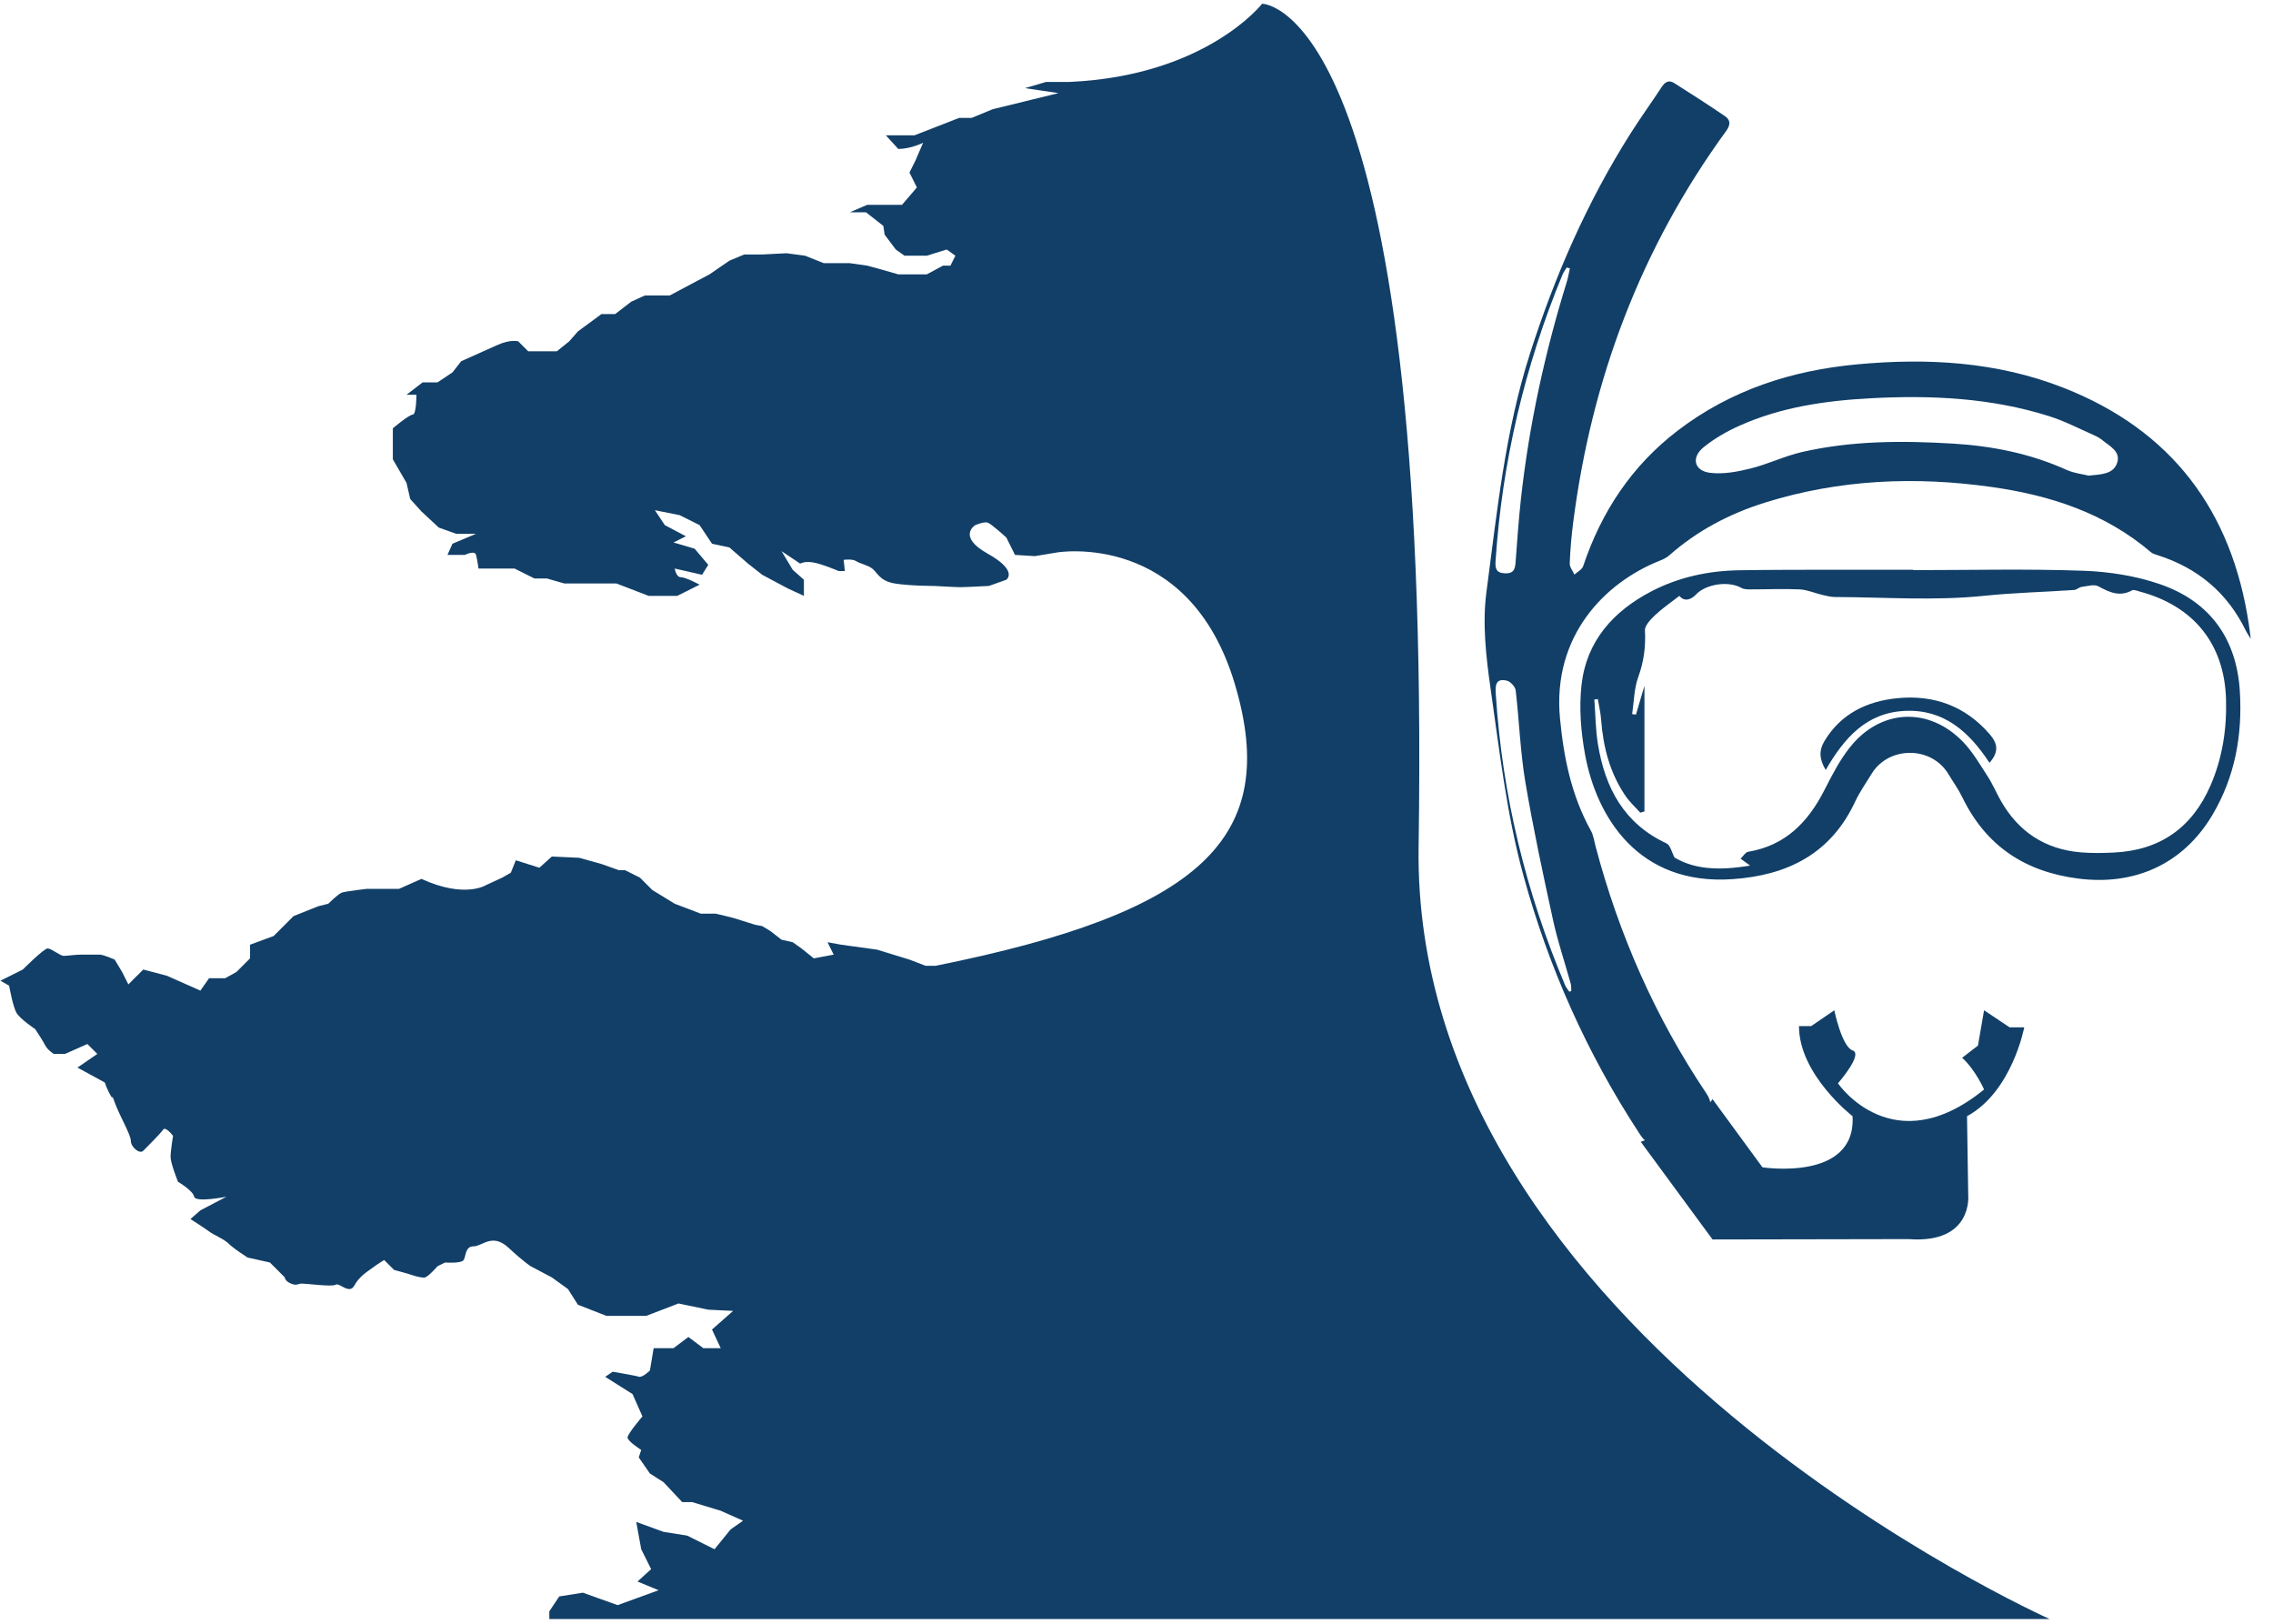 <?xml version="1.0" encoding="UTF-8"?>
<svg width="70px" height="50px" viewBox="0 0 70 50" version="1.1" xmlns="http://www.w3.org/2000/svg" xmlns:xlink="http://www.w3.org/1999/xlink">
    <!-- Generator: Sketch 39.1 (31720) - http://www.bohemiancoding.com/sketch -->
    <title>Group 2</title>
    <desc>Created with Sketch.</desc>
    <defs></defs>
    <g id="Page-1" stroke="none" stroke-width="1" fill="none" fill-rule="evenodd">
        <g id="Desktop" transform="translate(-500, -454)">
            <g id="Group-2" transform="translate(500, 454)">
                <g id="Page-1">
                    <path d="M32.941,2.523 L32.215,2.523 L31.565,2.714 L32.597,2.867 L30.57,3.364 L29.92,3.631 L29.537,3.631 L28.161,4.167 L27.664,4.167 L27.281,4.167 L27.664,4.587 C28.046,4.587 28.428,4.396 28.428,4.396 L28.199,4.931 L28.008,5.313 L28.237,5.772 L27.778,6.307 L27.281,6.307 L26.708,6.307 L26.172,6.537 L26.669,6.537 L27.205,6.957 L27.243,7.225 L27.587,7.683 L27.855,7.874 L28.275,7.874 L28.543,7.874 L29.155,7.683 L29.423,7.874 L29.27,8.18 L29.04,8.18 L28.543,8.448 L28.046,8.448 L27.664,8.448 L27.128,8.295 L26.708,8.18 L26.172,8.104 L25.369,8.104 L24.795,7.874 L24.222,7.798 L23.473,7.836 L22.921,7.836 L22.463,8.027 L21.851,8.448 L21.2,8.792 L20.627,9.098 L20.244,9.098 L19.862,9.098 L19.441,9.289 L18.944,9.671 L18.523,9.671 L17.797,10.206 L17.529,10.512 L17.147,10.818 L16.688,10.818 L16.267,10.818 L15.961,10.512 C15.961,10.512 15.732,10.436 15.311,10.627 C14.89,10.818 14.202,11.124 14.202,11.124 L13.934,11.468 L13.475,11.774 L13.016,11.774 L12.519,12.156 L12.825,12.156 C12.825,12.156 12.825,12.768 12.71,12.768 C12.596,12.768 12.098,13.188 12.098,13.188 L12.098,13.876 L12.098,14.144 L12.519,14.87 L12.634,15.367 L12.978,15.749 L13.514,16.246 L14.049,16.437 L14.661,16.437 L13.934,16.743 L13.781,17.087 L14.317,17.087 C14.317,17.087 14.623,16.934 14.661,17.087 C14.699,17.24 14.737,17.507 14.737,17.507 L15.349,17.507 L15.846,17.507 L16.458,17.813 L16.841,17.813 L17.376,17.966 L17.72,17.966 L18.141,17.966 L18.982,17.966 L19.977,18.349 L20.856,18.349 L21.545,18.004 C21.545,18.004 21.124,17.775 20.971,17.775 C20.818,17.775 20.78,17.507 20.78,17.507 L21.621,17.699 L21.812,17.393 L21.392,16.896 L20.742,16.705 L21.124,16.514 L20.474,16.17 L20.168,15.711 L20.933,15.864 L21.545,16.17 L21.927,16.743 L22.463,16.858 L23.036,17.355 L23.473,17.699 L24.26,18.119 L24.757,18.349 L24.757,17.852 L24.413,17.546 L24.069,16.972 L24.642,17.355 C24.642,17.355 24.757,17.278 25.025,17.316 C25.292,17.355 25.828,17.584 25.828,17.584 L26.019,17.584 L25.981,17.24 C25.981,17.24 26.249,17.202 26.363,17.278 C26.478,17.355 26.708,17.393 26.861,17.507 C27.013,17.622 27.09,17.89 27.549,17.966 C28.008,18.043 28.773,18.043 28.773,18.043 C28.773,18.043 29.423,18.081 29.576,18.081 C29.729,18.081 30.455,18.043 30.455,18.043 L30.991,17.852 C30.991,17.852 31.373,17.584 30.417,17.049 C29.461,16.514 30.035,16.17 30.035,16.17 C30.035,16.17 30.303,16.055 30.417,16.093 C30.532,16.131 30.991,16.552 30.991,16.552 L31.258,17.087 L31.87,17.125 L32.559,17.011 C32.559,17.011 36.613,16.323 38.028,21.063 C39.443,25.803 36.995,28.096 28.811,29.74 L28.505,29.74 L28.008,29.549 L27.013,29.243 L25.904,29.09 L25.484,29.014 L25.675,29.396 L25.063,29.511 L24.681,29.205 L24.413,29.014 L24.069,28.937 L23.725,28.67 L23.473,28.517 L23.266,28.479 C23.266,28.479 22.768,28.326 22.654,28.287 C22.539,28.249 22.042,28.135 22.042,28.135 L21.583,28.135 L20.78,27.829 L20.091,27.408 L19.709,27.026 L19.25,26.796 L19.059,26.796 L18.523,26.605 L17.835,26.414 L16.994,26.376 L16.611,26.72 L15.885,26.491 L15.732,26.873 L15.464,27.026 L14.967,27.255 C14.967,27.255 14.317,27.676 12.978,27.064 L12.29,27.37 L11.295,27.37 C11.295,27.37 10.645,27.446 10.531,27.485 C10.416,27.523 10.11,27.829 10.11,27.829 L9.804,27.905 L9.039,28.211 L8.427,28.823 L7.701,29.09 L7.701,29.511 L7.28,29.931 L6.936,30.122 L6.439,30.122 L6.171,30.504 L5.138,30.046 L4.412,29.855 L3.953,30.313 L3.761,29.931 L3.532,29.549 C3.532,29.549 3.188,29.396 3.073,29.396 L2.499,29.396 C2.308,29.396 2.079,29.434 1.964,29.434 C1.849,29.434 1.582,29.205 1.467,29.205 C1.352,29.205 0.702,29.855 0.702,29.855 L0.014,30.199 L0.281,30.352 C0.281,30.352 0.396,31.002 0.511,31.193 C0.625,31.384 1.084,31.69 1.084,31.69 C1.084,31.69 1.314,32.034 1.39,32.186 C1.467,32.339 1.658,32.454 1.658,32.454 L2.002,32.454 L2.691,32.148 L2.997,32.454 L2.385,32.874 L3.226,33.333 C3.226,33.333 3.303,33.563 3.417,33.754 C3.532,33.945 3.379,33.524 3.532,33.945 C3.685,34.365 4.029,34.939 4.029,35.13 C4.029,35.321 4.297,35.55 4.412,35.436 C4.526,35.321 4.947,34.901 5.023,34.786 C5.1,34.671 5.329,34.977 5.329,34.977 C5.329,34.977 5.253,35.436 5.253,35.627 C5.253,35.818 5.482,36.391 5.482,36.391 C5.482,36.391 5.941,36.659 5.98,36.85 C6.018,37.041 6.974,36.85 6.974,36.85 L6.171,37.271 L5.865,37.538 C5.865,37.538 6.286,37.806 6.439,37.92 C6.591,38.035 6.898,38.15 7.05,38.303 C7.203,38.456 7.624,38.723 7.624,38.723 L8.312,38.876 L8.771,39.335 C8.771,39.335 8.771,39.449 8.963,39.526 C9.154,39.602 9.154,39.526 9.307,39.526 C9.46,39.526 10.225,39.632 10.339,39.56 C10.454,39.488 10.76,39.874 10.913,39.585 C11.066,39.296 11.334,39.144 11.487,39.029 C11.64,38.914 11.831,38.8 11.831,38.8 L12.137,39.105 L12.557,39.22 C12.557,39.22 12.978,39.373 13.093,39.335 C13.208,39.296 13.475,38.991 13.475,38.991 L13.705,38.876 C13.705,38.876 14.202,38.914 14.278,38.8 C14.355,38.685 14.317,38.379 14.584,38.379 C14.852,38.379 15.158,37.959 15.655,38.417 C16.152,38.876 16.343,38.991 16.343,38.991 L16.994,39.335 L17.491,39.694 L17.797,40.176 L18.676,40.52 L19.9,40.52 L20.895,40.138 L21.812,40.329 L22.577,40.367 L21.927,40.94 L22.195,41.514 L21.659,41.514 L21.2,41.17 L20.742,41.514 L20.13,41.514 L20.015,42.202 C20.015,42.202 19.785,42.431 19.671,42.393 C19.556,42.355 18.868,42.24 18.868,42.24 L18.638,42.397 L19.48,42.928 L19.785,43.616 C19.785,43.616 19.326,44.151 19.326,44.266 C19.326,44.381 19.747,44.648 19.747,44.648 L19.671,44.878 L20.015,45.374 L20.436,45.642 L21.009,46.254 L21.315,46.254 L22.195,46.521 L22.883,46.827 L22.501,47.095 L22.004,47.706 L21.162,47.286 L20.436,47.171 L19.594,46.865 L19.747,47.706 L20.053,48.318 L19.633,48.7 L20.283,48.968 L19.021,49.427 L17.95,49.044 L17.223,49.159 L16.917,49.618 L16.917,49.855 L63.121,49.855 C63.121,49.855 43.458,41.074 43.688,26.064 C44.084,0.113 38.869,0.115 38.869,0.115 C38.869,0.115 37.148,2.332 32.941,2.523 Z" id="Fill-1" fill="#113f68"></path>
                    <path d="M38.869,0.115 C38.869,0.115 37.148,2.332 32.941,2.523 L32.215,2.523 L31.565,2.714 L32.597,2.867 L30.57,3.364 L29.92,3.631 L29.537,3.631 L28.161,4.167 L27.664,4.167 L27.281,4.167 L27.664,4.587 C28.046,4.587 28.428,4.396 28.428,4.396 L28.199,4.931 L28.008,5.313 L28.237,5.772 L27.778,6.307 L27.281,6.307 L26.708,6.307 L26.172,6.537 L26.669,6.537 L27.205,6.957 L27.243,7.225 L27.587,7.683 L27.855,7.874 L28.275,7.874 L28.543,7.874 L29.155,7.683 L29.423,7.874 L29.27,8.18 L29.04,8.18 L28.543,8.448 L28.046,8.448 L27.664,8.448 L27.128,8.295 L26.708,8.18 L26.172,8.104 L25.369,8.104 L24.795,7.874 L24.222,7.798 L23.473,7.836 L22.921,7.836 L22.463,8.027 L21.851,8.448 L21.2,8.792 L20.627,9.098 L20.244,9.098 L19.862,9.098 L19.441,9.289 L18.944,9.671 L18.523,9.671 L17.797,10.206 L17.529,10.512 L17.147,10.818 L16.688,10.818 L16.267,10.818 L15.961,10.512 C15.961,10.512 15.732,10.436 15.311,10.627 C14.89,10.818 14.202,11.124 14.202,11.124 L13.934,11.468 L13.475,11.774 L13.016,11.774 L12.519,12.156 L12.825,12.156 C12.825,12.156 12.825,12.768 12.71,12.768 C12.596,12.768 12.098,13.188 12.098,13.188 L12.098,13.876 L12.098,14.144 L12.519,14.87 L12.634,15.367 L12.978,15.749 L13.514,16.246 L14.049,16.437 L14.661,16.437 L13.934,16.743 L13.781,17.087 L14.317,17.087 C14.317,17.087 14.623,16.934 14.661,17.087 C14.699,17.24 14.737,17.507 14.737,17.507 L15.349,17.507 L15.846,17.507 L16.458,17.813 L16.841,17.813 L17.376,17.966 L17.72,17.966 L18.141,17.966 L18.982,17.966 L19.977,18.349 L20.856,18.349 L21.545,18.004 C21.545,18.004 21.124,17.775 20.971,17.775 C20.818,17.775 20.78,17.507 20.78,17.507 L21.621,17.699 L21.812,17.393 L21.392,16.896 L20.742,16.705 L21.124,16.514 L20.474,16.17 L20.168,15.711 L20.933,15.864 L21.545,16.17 L21.927,16.743 L22.463,16.858 L23.036,17.355 L23.473,17.699 L24.26,18.119 L24.757,18.349 L24.757,17.852 L24.413,17.546 L24.069,16.972 L24.642,17.355 C24.642,17.355 24.757,17.278 25.025,17.316 C25.292,17.355 25.828,17.584 25.828,17.584 L26.019,17.584 L25.981,17.24 C25.981,17.24 26.249,17.202 26.363,17.278 C26.478,17.355 26.708,17.393 26.861,17.507 C27.013,17.622 27.09,17.89 27.549,17.966 C28.008,18.043 28.773,18.043 28.773,18.043 C28.773,18.043 29.423,18.081 29.576,18.081 C29.729,18.081 30.455,18.043 30.455,18.043 L30.991,17.852 C30.991,17.852 31.373,17.584 30.417,17.049 C29.461,16.514 30.035,16.17 30.035,16.17 C30.035,16.17 30.303,16.055 30.417,16.093 C30.532,16.131 30.991,16.552 30.991,16.552 L31.258,17.087 L31.87,17.125 L32.559,17.011 C32.559,17.011 36.613,16.323 38.028,21.063 C39.443,25.803 36.995,28.096 28.811,29.74 L28.505,29.74 L28.008,29.549 L27.013,29.243 L25.904,29.09 L25.484,29.014 L25.675,29.396 L25.063,29.511 L24.681,29.205 L24.413,29.014 L24.069,28.937 L23.725,28.67 L23.473,28.517 L23.266,28.479 C23.266,28.479 22.768,28.326 22.654,28.287 C22.539,28.249 22.042,28.135 22.042,28.135 L21.583,28.135 L20.78,27.829 L20.091,27.408 L19.709,27.026 L19.25,26.796 L19.059,26.796 L18.523,26.605 L17.835,26.414 L16.994,26.376 L16.611,26.72 L15.885,26.491 L15.732,26.873 L15.464,27.026 L14.967,27.255 C14.967,27.255 14.317,27.676 12.978,27.064 L12.29,27.37 L11.295,27.37 C11.295,27.37 10.645,27.446 10.531,27.485 C10.416,27.523 10.11,27.829 10.11,27.829 L9.804,27.905 L9.039,28.211 L8.427,28.823 L7.701,29.09 L7.701,29.511 L7.28,29.931 L6.936,30.122 L6.439,30.122 L6.171,30.504 L5.138,30.046 L4.412,29.855 L3.953,30.313 L3.761,29.931 L3.532,29.549 C3.532,29.549 3.188,29.396 3.073,29.396 L2.499,29.396 C2.308,29.396 2.079,29.434 1.964,29.434 C1.849,29.434 1.582,29.205 1.467,29.205 C1.352,29.205 0.702,29.855 0.702,29.855 L0.014,30.199 L0.281,30.352 C0.281,30.352 0.396,31.002 0.511,31.193 C0.625,31.384 1.084,31.69 1.084,31.69 C1.084,31.69 1.314,32.034 1.39,32.186 C1.467,32.339 1.658,32.454 1.658,32.454 L2.002,32.454 L2.691,32.148 L2.997,32.454 L2.385,32.874 L3.226,33.333 C3.226,33.333 3.303,33.563 3.417,33.754 C3.532,33.945 3.379,33.524 3.532,33.945 C3.685,34.365 4.029,34.939 4.029,35.13 C4.029,35.321 4.297,35.55 4.412,35.436 C4.526,35.321 4.947,34.901 5.023,34.786 C5.1,34.671 5.329,34.977 5.329,34.977 C5.329,34.977 5.253,35.436 5.253,35.627 C5.253,35.818 5.482,36.391 5.482,36.391 C5.482,36.391 5.941,36.659 5.98,36.85 C6.018,37.041 6.974,36.85 6.974,36.85 L6.171,37.271 L5.865,37.538 C5.865,37.538 6.286,37.806 6.439,37.92 C6.591,38.035 6.898,38.15 7.05,38.303 C7.203,38.456 7.624,38.723 7.624,38.723 L8.312,38.876 L8.771,39.335 C8.771,39.335 8.771,39.449 8.963,39.526 C9.154,39.602 9.154,39.526 9.307,39.526 C9.46,39.526 10.225,39.632 10.339,39.56 C10.454,39.488 10.76,39.874 10.913,39.585 C11.066,39.296 11.334,39.144 11.487,39.029 C11.64,38.914 11.831,38.8 11.831,38.8 L12.137,39.105 L12.557,39.22 C12.557,39.22 12.978,39.373 13.093,39.335 C13.208,39.296 13.475,38.991 13.475,38.991 L13.705,38.876 C13.705,38.876 14.202,38.914 14.278,38.8 C14.355,38.685 14.317,38.379 14.584,38.379 C14.852,38.379 15.158,37.959 15.655,38.417 C16.152,38.876 16.343,38.991 16.343,38.991 L16.994,39.335 L17.491,39.694 L17.797,40.176 L18.676,40.52 L19.9,40.52 L20.895,40.138 L21.812,40.329 L22.577,40.367 L21.927,40.94 L22.195,41.514 L21.659,41.514 L21.2,41.17 L20.742,41.514 L20.13,41.514 L20.015,42.202 C20.015,42.202 19.785,42.431 19.671,42.393 C19.556,42.355 18.868,42.24 18.868,42.24 L18.638,42.397 L19.48,42.928 L19.785,43.616 C19.785,43.616 19.326,44.151 19.326,44.266 C19.326,44.381 19.747,44.648 19.747,44.648 L19.671,44.878 L20.015,45.374 L20.436,45.642 L21.009,46.254 L21.315,46.254 L22.195,46.521 L22.883,46.827 L22.501,47.095 L22.004,47.706 L21.162,47.286 L20.436,47.171 L19.594,46.865 L19.747,47.706 L20.053,48.318 L19.633,48.7 L20.283,48.968 L19.021,49.427 L17.95,49.044 L17.223,49.159 L16.917,49.618 L16.917,49.855 L63.121,49.855 C63.121,49.855 43.458,41.074 43.688,26.064 C44.084,0.113 38.869,0.115 38.869,0.115 L38.869,0.115 Z" id="Stroke-3"></path>
                    <g id="Group-7" transform="translate(45.663, 2.492)" fill="#113f68">
                        <path d="M2.683,5.771 C2.651,5.762 2.618,5.754 2.586,5.746 C2.543,5.816 2.49,5.883 2.459,5.958 C1.291,8.787 0.597,11.726 0.395,14.781 C0.379,15.014 0.413,15.155 0.692,15.163 C0.981,15.171 0.999,15.001 1.014,14.786 C1.062,14.137 1.108,13.488 1.179,12.842 C1.431,10.578 1.915,8.361 2.589,6.185 C2.631,6.05 2.652,5.909 2.683,5.771 M2.666,28.045 C2.686,28.038 2.706,28.032 2.726,28.025 C2.721,27.949 2.729,27.869 2.709,27.797 C2.529,27.146 2.31,26.503 2.166,25.845 C1.857,24.429 1.552,23.012 1.311,21.584 C1.155,20.654 1.124,19.703 1.014,18.765 C1,18.653 0.855,18.495 0.744,18.468 C0.383,18.38 0.385,18.639 0.402,18.89 C0.603,21.998 1.328,24.982 2.538,27.85 C2.568,27.92 2.623,27.98 2.666,28.045 M18.659,12.154 C19.055,12.115 19.428,12.11 19.54,11.751 C19.647,11.408 19.311,11.249 19.089,11.067 C19.014,11.006 18.927,10.954 18.837,10.915 C18.377,10.713 17.927,10.476 17.451,10.326 C15.656,9.757 13.807,9.672 11.944,9.772 C10.55,9.846 9.177,10.045 7.892,10.623 C7.505,10.798 7.123,11.017 6.796,11.285 C6.414,11.598 6.512,12.006 6.998,12.067 C7.405,12.118 7.844,12.035 8.25,11.934 C8.784,11.802 9.29,11.552 9.825,11.429 C11.36,11.076 12.921,11.074 14.483,11.168 C15.694,11.241 16.868,11.475 17.983,11.978 C18.213,12.082 18.478,12.109 18.659,12.154 M23.652,17.18 C23.572,17.049 23.531,16.992 23.501,16.93 C22.932,15.758 22.015,14.995 20.78,14.602 C20.71,14.58 20.633,14.559 20.58,14.514 C19.162,13.304 17.469,12.756 15.664,12.503 C13.308,12.171 10.975,12.271 8.691,12.985 C7.601,13.326 6.603,13.849 5.741,14.612 C5.661,14.682 5.557,14.732 5.457,14.772 C3.771,15.437 2.137,17.082 2.379,19.63 C2.495,20.846 2.732,22.006 3.328,23.082 C3.409,23.228 3.433,23.407 3.476,23.573 C4.195,26.294 5.316,28.837 6.885,31.175 C7.064,31.442 7.055,31.63 6.805,31.782 C6.314,32.08 5.812,32.359 5.306,32.633 C5.054,32.769 4.935,32.581 4.814,32.396 C3.207,29.939 2.026,27.291 1.251,24.462 C0.733,22.573 0.519,20.637 0.24,18.704 C0.097,17.704 -0.013,16.702 0.113,15.743 C0.44,13.276 0.688,10.788 1.456,8.392 C2.221,6.004 3.214,3.728 4.557,1.609 C4.86,1.131 5.193,0.673 5.502,0.2 C5.605,0.041 5.722,-0.044 5.893,0.064 C6.419,0.396 6.942,0.733 7.456,1.082 C7.637,1.205 7.633,1.353 7.493,1.546 C4.866,5.154 3.347,9.195 2.784,13.608 C2.731,14.022 2.695,14.44 2.679,14.856 C2.674,14.969 2.772,15.086 2.823,15.201 C2.915,15.116 3.058,15.047 3.092,14.943 C3.654,13.266 4.589,11.851 6.001,10.77 C7.634,9.52 9.512,8.914 11.534,8.727 C13.701,8.526 15.844,8.646 17.893,9.452 C21.215,10.758 23.069,13.231 23.593,16.734 C23.612,16.854 23.625,16.975 23.652,17.18" id="Fill-5"></path>
                    </g>
                    <path d="M51.719,18.349 C51.446,18.562 51.193,18.732 50.975,18.938 C50.837,19.069 50.65,19.26 50.658,19.415 C50.685,19.914 50.624,20.375 50.452,20.848 C50.322,21.204 50.322,21.607 50.264,21.989 C50.303,21.995 50.342,22.001 50.381,22.006 C50.465,21.722 50.549,21.438 50.643,21.118 L50.643,24.987 C50.601,25 50.558,25.012 50.515,25.025 C50.363,24.855 50.191,24.7 50.063,24.514 C49.578,23.805 49.371,23.003 49.308,22.155 C49.293,21.944 49.242,21.736 49.207,21.527 C49.171,21.531 49.136,21.536 49.1,21.54 C49.135,22.001 49.136,22.466 49.211,22.92 C49.431,24.262 50.014,25.361 51.319,25.969 C51.443,26.027 51.487,26.255 51.568,26.404 C52.164,26.763 52.909,26.82 53.898,26.654 C53.828,26.603 53.716,26.522 53.603,26.441 C53.682,26.367 53.752,26.243 53.841,26.228 C54.982,26.037 55.68,25.319 56.182,24.335 C56.416,23.877 56.654,23.409 56.972,23.01 C57.912,21.829 59.388,21.756 60.442,22.832 C60.747,23.143 60.971,23.536 61.211,23.904 C61.365,24.14 61.475,24.404 61.614,24.65 C62.156,25.609 62.975,26.152 64.075,26.246 C64.416,26.275 64.762,26.269 65.104,26.252 C66.522,26.185 67.511,25.485 68.075,24.189 C68.444,23.34 68.581,22.438 68.553,21.523 C68.5,19.821 67.55,18.66 65.908,18.219 C65.827,18.198 65.72,18.147 65.662,18.178 C65.278,18.388 64.963,18.239 64.621,18.054 C64.49,17.984 64.278,18.051 64.106,18.073 C64.027,18.083 63.955,18.162 63.877,18.167 C62.948,18.231 62.02,18.251 61.089,18.348 C59.579,18.504 58.042,18.39 56.517,18.384 C56.386,18.384 56.253,18.35 56.124,18.32 C55.889,18.265 55.658,18.161 55.422,18.149 C54.919,18.126 54.414,18.15 53.91,18.149 C53.816,18.149 53.707,18.149 53.629,18.104 C53.231,17.877 52.532,17.984 52.228,18.309 C52.063,18.484 51.861,18.526 51.719,18.349 L51.719,18.349 Z M58.919,17.556 C60.666,17.556 62.414,17.513 64.158,17.575 C64.957,17.603 65.784,17.734 66.537,17.995 C68.051,18.523 68.875,19.659 68.978,21.271 C69.064,22.624 68.833,23.919 68.131,25.1 C67.233,26.609 65.737,27.28 63.995,27.053 C62.349,26.84 61.154,26.042 60.429,24.544 C60.311,24.302 60.15,24.081 60.012,23.849 C59.487,22.96 58.16,22.967 57.637,23.831 C57.465,24.114 57.27,24.387 57.131,24.686 C56.381,26.294 55.044,26.956 53.353,27.072 C50.456,27.272 49.173,25.161 48.817,23.251 C48.686,22.547 48.626,21.801 48.705,21.093 C48.856,19.742 49.682,18.819 50.865,18.205 C51.711,17.767 52.621,17.575 53.568,17.56 C54.466,17.545 55.364,17.547 56.262,17.544 C57.148,17.542 58.034,17.544 58.919,17.544 L58.919,17.556 Z" id="Fill-8" fill="#113f68"></path>
                    <path d="M61.269,23.489 C60.638,22.532 59.871,21.841 58.678,21.89 C57.481,21.939 56.796,22.722 56.225,23.71 C56.029,23.384 56.011,23.112 56.185,22.822 C56.691,21.976 57.496,21.594 58.419,21.501 C59.543,21.386 60.528,21.735 61.286,22.622 C61.518,22.895 61.567,23.151 61.269,23.489" id="Fill-10" fill="#113f68"></path>
                    <path d="" id="Fill-12" fill="#113f68"></path>
                    <path d="M52.74,33.846 L54.277,35.945 C54.277,35.945 57.165,36.395 57.052,34.371 C57.052,34.371 55.402,33.096 55.402,31.597 L55.777,31.597 L56.49,31.11 C56.49,31.11 56.721,32.234 57.055,32.347 C57.39,32.459 56.602,33.359 56.602,33.359 C56.602,33.359 58.29,35.837 61.102,33.549 C61.102,33.549 60.839,32.946 60.427,32.572 L60.914,32.197 L61.102,31.11 L61.889,31.635 L62.339,31.635 C62.339,31.635 61.964,33.621 60.577,34.371 L60.614,36.807 C60.614,36.807 60.764,38.306 58.777,38.156 L52.74,38.167 L50.528,35.158 C50.528,35.158 52.253,34.596 52.74,33.846" id="Fill-14" fill="#113f68"></path>
                </g>
            </g>
        </g>
    </g>
</svg>
